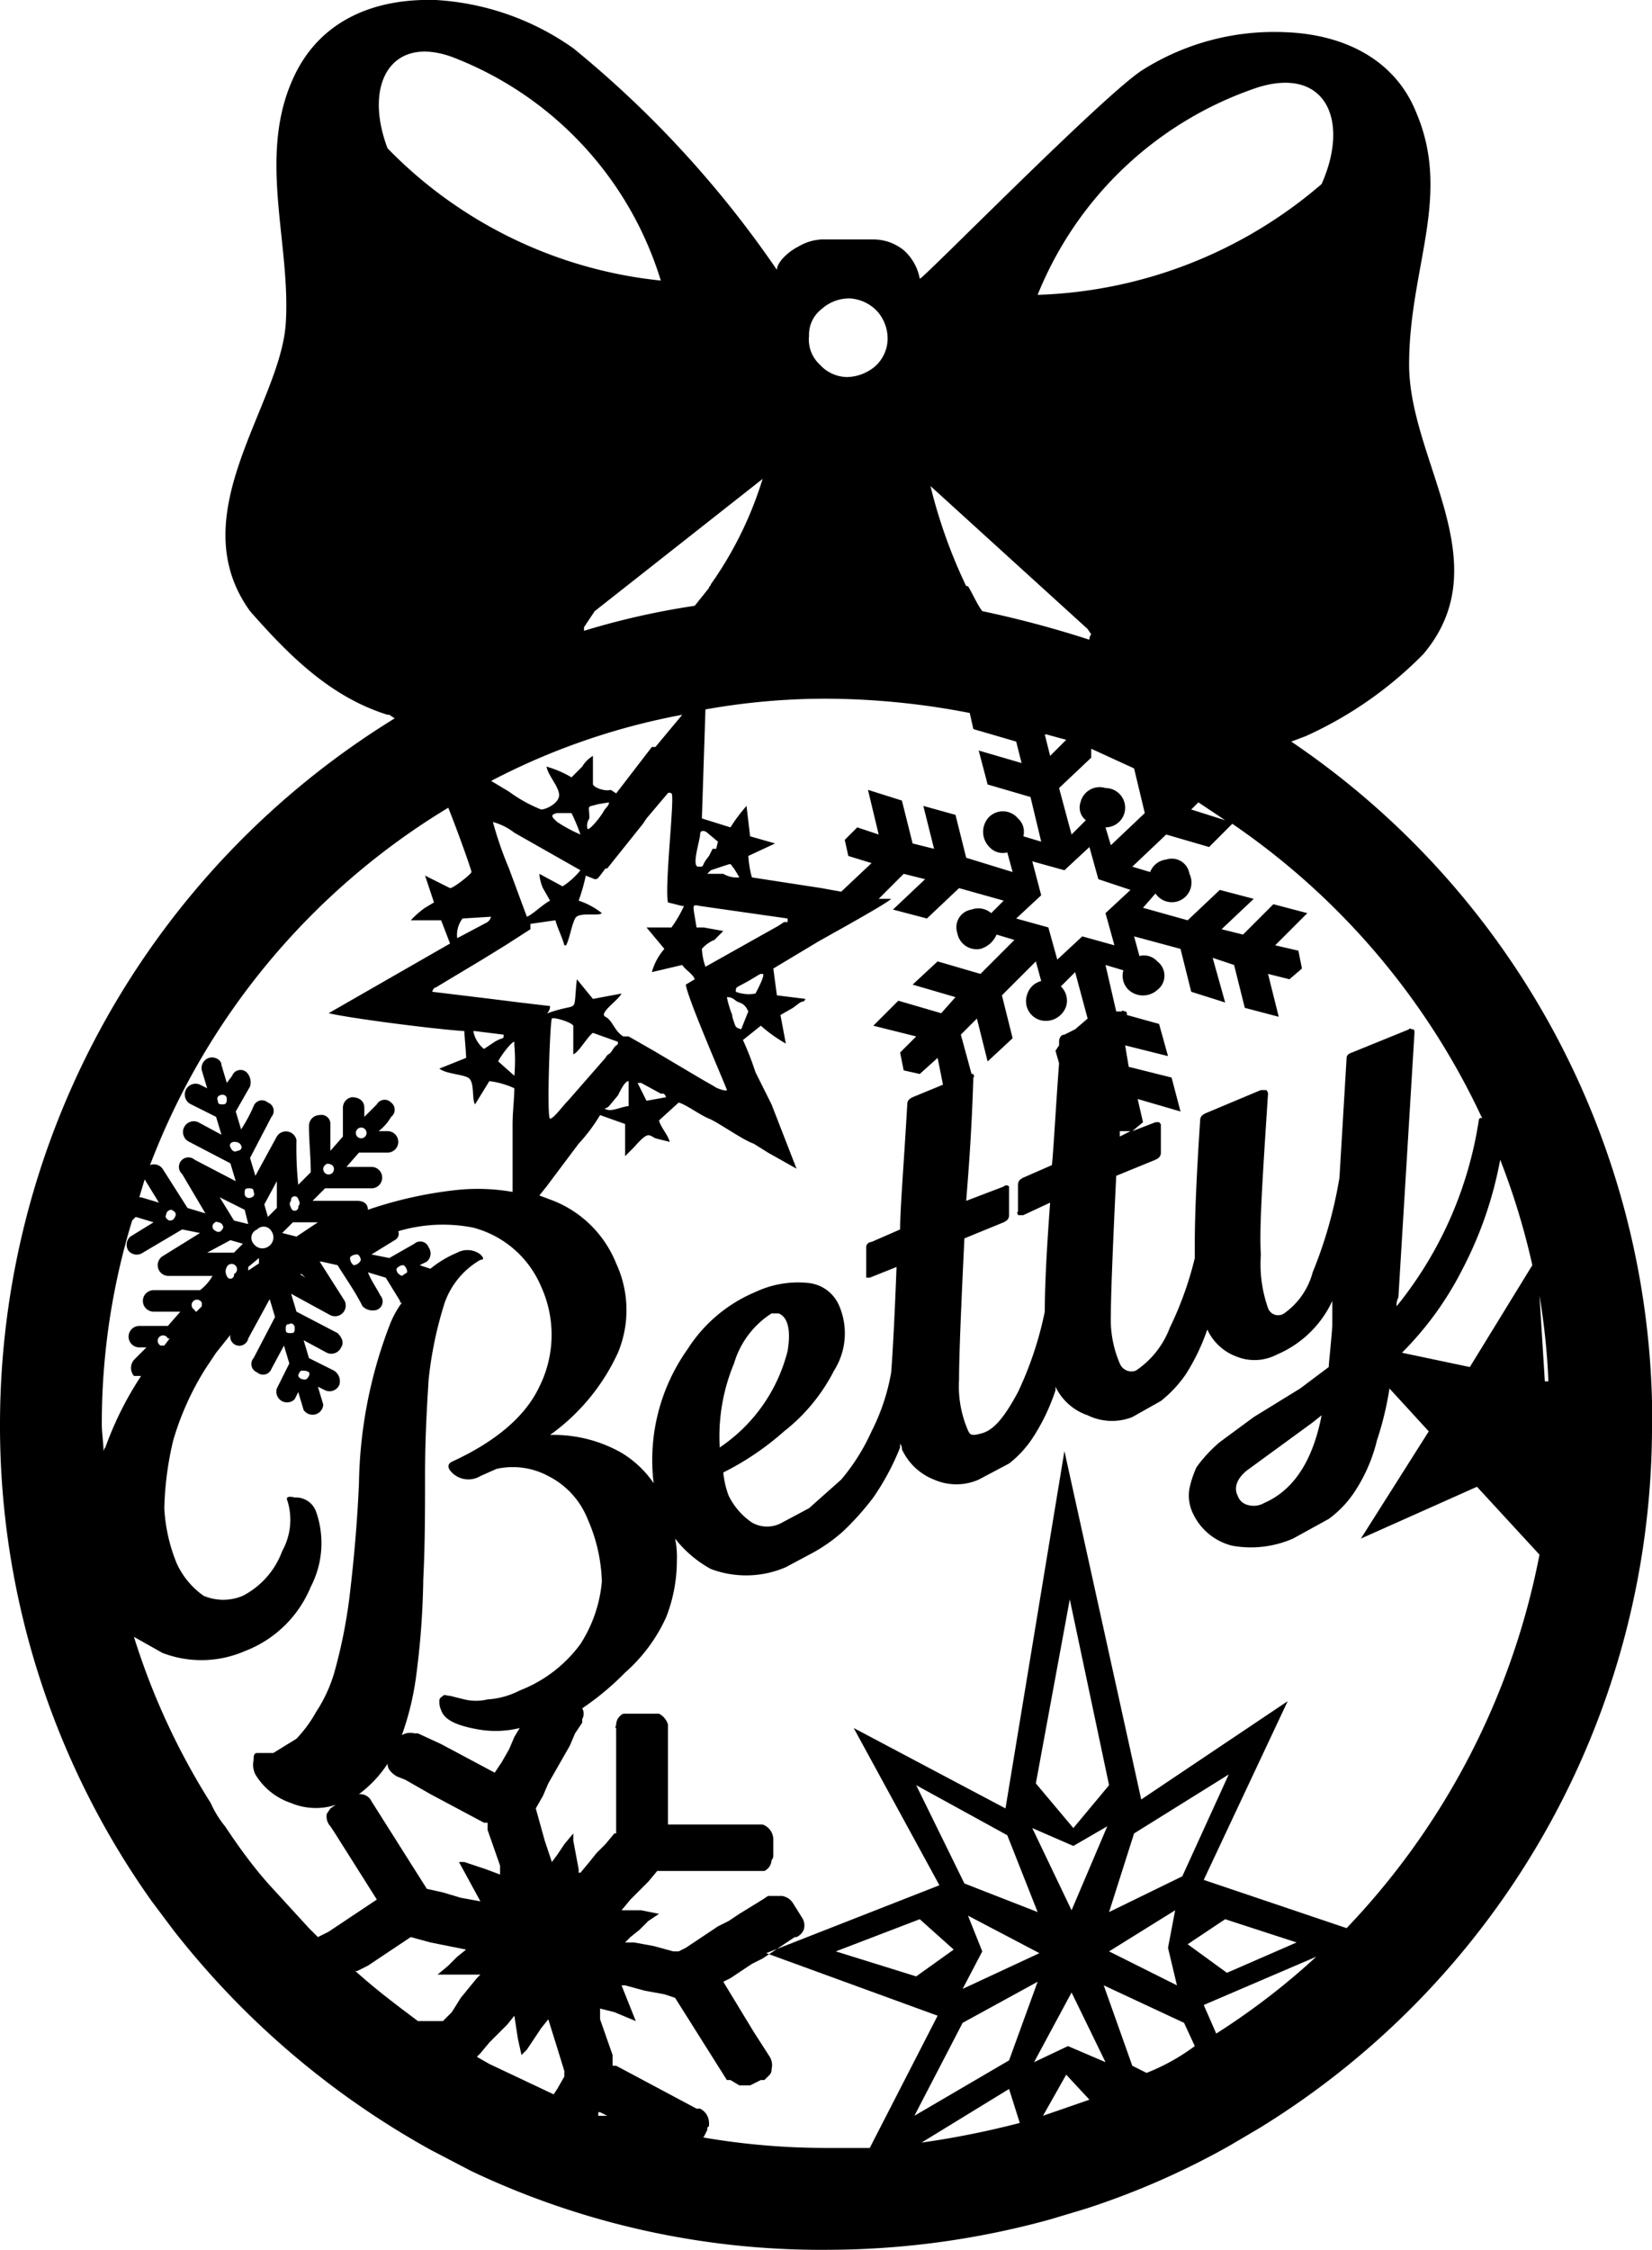<svg xmlns="http://www.w3.org/2000/svg" viewBox="0 0 92.5 125.9"><defs><style>.cls-1{fill:#000001;fill-rule:evenodd;}</style></defs><title>Betty</title><g id="Layer_2" data-name="Layer 2"><g id="Layer_1-2" data-name="Layer 1"><path class="cls-1" d="M92.5,78.9v-.5A45.9,45.9,0,0,0,72.3,41.5l.8-.3h0a21.8,21.8,0,0,0,6.6-4.6c4.3-5.1-.8-10.8-.8-16.2s2.4-9.4.4-14.1c-1.2-3-4.1-4.4-7.4-4.5A13.8,13.8,0,0,0,64,3.9C61.9,5.2,51.7,15.6,51.5,15.6a2.8,2.8,0,0,0-.9-1.6,2.7,2.7,0,0,0-1.7-.6H46a2.8,2.8,0,0,0-1.3.4c-.6.3-1.2.9-1.2,1.3A58.8,58.8,0,0,0,32.1,2.7,14.8,14.8,0,0,0,24.4,0C21-.1,18.1,1.1,16.6,4c-2.3,4.5-.3,9.5-.6,14.1s-5.9,10.7-2,16.1c2.2,2.5,4.5,4.8,7.7,5.8h.1l.3.2A46.4,46.4,0,0,0,0,79.7a45.9,45.9,0,0,0,8.5,26.7L9.7,108a47.4,47.4,0,0,0,14.4,12.3l2.3,1.2a45.7,45.7,0,0,0,19.9,4.4,47.1,47.1,0,0,0,12.5-1.7l2-.6a44.1,44.1,0,0,0,8-3.5l1.7-1a46.1,46.1,0,0,0,22-39.4Zm-6-1.6-.3-4.8a39.1,39.1,0,0,1,.5,4.8Zm-.7-6.5-3.5,5.7-3.8-.8A18.3,18.3,0,0,0,81.9,71,21.7,21.7,0,0,0,84,64.9,40.2,40.2,0,0,1,85.8,70.8ZM83,62.6h0c-.1-.1-.2,0-.2.1a21.7,21.7,0,0,1-4.6,10.4.9.9,0,0,1,.1-.5l.9-14.8c0-.1,0-.2-.1-.2s-.2-.1-.2,0l-3.2,1.3q-.3.1-.3.3L75,65.9a24.5,24.5,0,0,1-1.5,5.3,4.1,4.1,0,0,1-1.6,2.3.6.6,0,0,1-.9-.3,7.4,7.4,0,0,1-.4-3c-.1-1.4.1-4.4.4-9a.3.3,0,0,0-.1-.2h-.3l-3.1,1.3c-.2.1-.3.2-.3.4q-.3,4.5-.3,6.9v.8a19.2,19.2,0,0,1-1.4,3.9,5,5,0,0,1-1.9,2.4.7.7,0,0,1-.9-.4,6.2,6.2,0,0,1-.5-2.7q0-1.6.3-7.8l2.2-.9c.2-.1.3-.2.3-.4V63c0-.1,0-.1-.1-.2h-.2l-1.3.5.6-.5-.3-1.3,2.4.7-.5-1.9-2.4-.6L63,58.5l2.4.6-.5-1.8-1.8-.5c0-.1,0-.2-.1-.2s-.1-.1-.2,0h-.3L61.9,54l1,.3a1.1,1.1,0,0,0,.3,1.1,1.2,1.2,0,0,0,1.6,0,1,1,0,0,0,0-1.6,1,1,0,0,0-1-.3l-.3-1.1,2.6.7.6,2.4,1.9.6-.7-2.5,1.2.4.6,2.4,1.9.5L71,54.5l1.2.3.7-.6-.2-1-1.3-.3,1.8-1.8-1.9-.5-1.7,1.7L68.4,52l1.8-1.7-1.9-.5-1.8,1.7L64,50.8l.7-.8a1.1,1.1,0,0,0,1.9-1.1,1,1,0,0,0-1.3-.8,1.1,1.1,0,0,0-.9.7l-1-.3,1.9-1.8,2.4.7L69,46.1A40.8,40.8,0,0,1,83,62.6ZM57,68h.3l1.5-.7c-.2,2.7-.3,4.7-.3,6.1A19.7,19.7,0,0,1,57,77.9c-.7,1.3-1.3,2.1-2,2.3s-.7.1-.9-.4a6.2,6.2,0,0,1-.4-2.6c0-1.2.1-3.8.3-7.9l2.2-.9c.2-.1.3-.2.3-.4V66.4a.2.2,0,0,0-.3,0l-2.1.8c.1-1.3.3-3.6.4-6.9.1-.1,0-.1,0-.2h-.1l-.6-2.2.9-.9.6,2.4,1.4-1.3-.6-2.4L58,53.8l.3,1.1a1.1,1.1,0,0,0-.8.8,1.1,1.1,0,0,0,.8,1.4,1.2,1.2,0,0,0,1.4-.8,1.1,1.1,0,0,0-.3-1.1l.8-.8.7,2.6-.7.6-.6.3c-.2,0-.3.2-.3.4v.2l-.2.3.2.7c-.2,2.7-.3,4.7-.4,5.7l-1.6.7c-.2.1-.3.2-.3.4v1.5C56.9,67.9,57,67.9,57,68Zm-8.5,3.5h.2l1.5-.6c-.1,2.6-.2,4.6-.3,5.9a11.7,11.7,0,0,1-1.1,3.3,11.4,11.4,0,0,1-1.7,2.7l-1.8,1.6-1.5.8a1.7,1.7,0,0,1-1.7,0,3.9,3.9,0,0,1-1.3-1.5,5,5,0,0,1-.3-1.3,15.7,15.7,0,0,0,3.4-2.3,10.2,10.2,0,0,0,2.8-3.4,3.9,3.9,0,0,0,.3-3.6,2.1,2.1,0,0,0-1.7-1.3,5.6,5.6,0,0,0-3,.5,8.3,8.3,0,0,0-3.8,3.2A10.7,10.7,0,0,0,36.6,83a5.8,5.8,0,0,0-1.8-1.7,7.7,7.7,0,0,0-4-1,11.6,11.6,0,0,0,3.8-4.6,6.2,6.2,0,0,0-.1-5A6.3,6.3,0,0,0,31,67.2l-.8-.3.4-.5.6-.8L32.4,64a9.5,9.5,0,0,0,1.2-1.6l1.4.5v1.8l.5-.5c.8-.9.8-.7,1.2-.5l.8.2c-.1-.4-.5-.8-.6-1.2l1.1-1c.4.1,1.2.7,1.7.9s1.9,1.2,2.5,1.4l.8.5,1.6.9-1.4-3.6L42.3,60a17.1,17.1,0,0,0-.7-1.8l1-.8a8.5,8.5,0,0,0,1.4,1l-.3-1.6.7-.4.4-.3c.2-.1.2,0,.3-.2l-1.6-.2-.2-1.5,2.5-1.5c.7-.4,3.8-2.1,4.1-2.4h-.7l1.4-1.4,1.2.3L50,50.9l1.9.5,1.8-1.7,2.5.7-.7.7a1.1,1.1,0,0,0-1.1-.2,1,1,0,0,0-.8,1.3,1.1,1.1,0,0,0,1.3.9,1.4,1.4,0,0,0,.9-.8l1,.3-1.9,1.9-2.4-.7-1.4,1.3,2.4.7-.8.9L50.3,56l-1.4,1.4,2.4.6-.9.9.2,1,.9.2,1-.9.3,1.5-1.7.7c-.2.1-.3.2-.3.4-.2,3.5-.4,5.8-.4,7l-1.6.7a.3.3,0,0,0-.3.3v1.6ZM40.3,81a10.6,10.6,0,0,1,.8-4.7,5,5,0,0,1,2.1-2.8h.4c.5.2.7.9.5,2.1A9.2,9.2,0,0,1,40.3,81ZM29.1,94.6a4.5,4.5,0,0,1-1.8.5,2.8,2.8,0,0,1-1.3,0l-.8-.2c-.2,0-.3-.1-.4,0s-.2.1-.2.3a1.1,1.1,0,0,0,.1.5c.2.6,1,.9,2.2,1.1a5.6,5.6,0,0,0,2.2-.1l-.3.5-.3.7-.4.7-.4.6h0l-1.5-.8-1.5-.8L23.4,97h-.2a.9.9,0,0,0-.7.1,15.9,15.9,0,0,0,.8-3.3,45.6,45.6,0,0,0,.4-5.4c.1-2,.1-3.9.1-5.9s.1-3.7.2-5.3a21.5,21.5,0,0,1,.9-4.3,4.5,4.5,0,0,1,2-2.4q.3,0,0-.3a1.2,1.2,0,0,0-1.3-.1,6,6,0,0,0-1.5.9l-.6-.2.4-.2a.6.6,0,0,0,.1-.8.5.5,0,0,0-.8-.2l-1.4.8-1-.2,1.3-.8a.4.4,0,0,0,.2-.5,8.7,8.7,0,0,1,4.2-.2,5.7,5.7,0,0,1,3.8,3.3,6.5,6.5,0,0,1-.1,5.6c-.8,1.7-2.5,3.1-4.9,4.2-.2.1-.3.3,0,.6a1.3,1.3,0,0,0,1.6.2l.9-.4a4.2,4.2,0,0,1,2.9.4A4.6,4.6,0,0,1,32.9,85a9.3,9.3,0,0,1,.8,3.5A7.7,7.7,0,0,1,32.5,92,7.6,7.6,0,0,1,29.1,94.6Zm-3.8,18-.5.5H23.4c-1.2-.9-2.4-1.8-3.5-2.8H20l.6-.3.6-.4.6-.4.6-.4.6-.4h0l1.1.3,1,.2,1,.2-.5.4-.5.5-.6.5h2.4l-.2.2-.9,1.1Zm1.6-6.2h0l-1.1-.2-1-.3-.9-.2-3.1-4.9a.7.7,0,0,0-.6-.4h-.1a6.6,6.6,0,0,0,1.6-1.7c0,.3.2.5.5.7l.5.2,1.4.8,1.5.8,1.5.8h.2v.4l.7,2v.5l-.8-.3-1.2-.4h-.3Zm-4.4-35c-.2-.1-.3-.2-.3-.4a.5.5,0,0,1,.4-.2.5.5,0,0,1,.2.4Zm-5.4.1-.3-.2h.1Zm-.9,2.6c.1-.1.3,0,.3.2s0,.3-.2.3-.3,0-.3-.2S16,74.1,16.2,74.1ZM5.8,81.3c0-.5-.1-1.1-.1-1.6A38.8,38.8,0,0,1,7.4,68.3l.2-.2,1,.3-1.3.8a.6.6,0,0,0-.1.8.6.6,0,0,0,.8.1l2.2-1.3,1,.2L9.1,70.3a.6.6,0,0,0,.3,1.1h2.5a2.7,2.7,0,0,1-.7.8H8.6a.6.6,0,0,0-.6.6.6.6,0,0,0,.6.6h1.5l-.7.8H7.8a.6.6,0,1,0,0,1.2h.4l-.7.7a.7.7,0,0,0,0,.9h.4a18.7,18.7,0,0,0-2,4A.4.4,0,0,0,5.8,81.3ZM9.3,68a.3.3,0,0,1,.3-.3c.2.1.3.2.2.4s-.2.2-.3.2S9.2,68.1,9.3,68Zm4.4-.3.2.8-.8-.2L12.3,67Zm-.4-3.3c-.2.1-.3,0-.4-.2s.1-.3.2-.3.3,0,.4.2S13.4,64.4,13.3,64.4Zm1.9,4.5a.6.6,0,0,1-.1.8.6.6,0,0,1-.9-.1.5.5,0,0,1,.2-.8A.5.5,0,0,1,15.2,68.9Zm-.4-1.5.7-1.3v1.5l-.5.5Zm-.7-.4c-.2.1-.4,0-.4-.2s0-.3.2-.3.3,0,.3.2A.2.2,0,0,1,14.1,67Zm-1.6,1.7c-.1.2-.2.3-.4.2s-.2-.2-.2-.3.2-.3.3-.2A.3.3,0,0,1,12.5,68.7Zm.4.7.7.2-.5.5H11.6Zm.2,1.9a.2.2,0,0,1-.4.1.5.5,0,0,1,0-.5.3.3,0,1,1,.4.4Zm-3.9,4H9a.3.3,0,1,1,.4-.4h.1ZM11,73.4a.1.1,0,0,1-.1-.1.3.3,0,1,1,.4-.4v.2Zm2.9-2.3v-.2l.6-.5v.3Zm2.5-2.7h1.4l-1.2.8-.8-.2Zm-.1-1.2a.2.2,0,0,1,.4-.1c.1.2.1.3,0,.4a.2.2,0,0,1-.4.1C16.2,67.4,16.2,67.3,16.3,67.2Zm3.7,3c.1,0,.2.2.2.3s-.2.3-.4.3a.5.5,0,0,1-.2-.4C19.6,70.3,19.8,70.2,20,70.2ZM41.2,55.5c0-.3,0-.2.7-.6s.6-.4.8-.4-.4,1.1-.4,1.1A2,2,0,0,1,41.2,55.5Zm.7,1.1-.4,1c-.3-.1-.3-.1-.4-.4s-.1-.3-.1-.4a5.4,5.4,0,0,1-.3-1c.4,0,.4.2.7.3S41.8,56.4,41.9,56.6Zm-2.4-2.5a3.6,3.6,0,0,1-.2-1,1.8,1.8,0,0,1,.7-.5l.5-.5-1.1-.2H39c-.2-1.3-.3-1.3.2-1.2l4.9.7v.2h-.2l-.3.2Zm1-5.2h-.9l.2-.2.9-.3c.3-.1.2,0,.4.2l.3.5A1.5,1.5,0,0,1,40.5,48.9Zm-.4-1.4h-.2l-.2.4c-.5.6-.2.6-.6.6s.1-1.5.1-1.8.3-.2.4-.1l.6.5Zm-6.9-3.6V42.3a1.7,1.7,0,0,0-.6.6l-.6.6a5.9,5.9,0,0,0-1.4-.6c.1.5.6,1,.7,1.5s-.7.9-1,.9a8.1,8.1,0,0,1-1.8-1l-1-.6A38.1,38.1,0,0,1,38.2,40l-1.5,1.8h-.2l-2,2.6-.3-.2C33.9,44.3,33.3,44.1,33.2,43.9Zm.9,1c0,.2-.2.3-.3.5s-.7,1-.9,1a.7.7,0,0,1,.1-.6c0-.8-.2-.6.5-.8Zm-3.7,4.8.4.7c-.4.2-1,.8-1.3.9l-1-2.7a20.3,20.3,0,0,1-.9-2.6,3.4,3.4,0,0,1,1.2.6l3.7,2.1a4.1,4.1,0,0,1-1,.9l-1.3-.7A2.4,2.4,0,0,0,30.4,49.7Zm.8-4.2H32a10.4,10.4,0,0,1,.5,1.2,8.3,8.3,0,0,1-1.3-.7C31,45.8,30.7,45.6,31.2,45.5Zm-3.7,5.8c-.1.2,0,.1-.2.3l-1.7.9a1.5,1.5,0,0,1,.3-1.1ZM27,53.7l1.3-.8,1.4-.9v-.3l1.4-.2c.1.4.4,1,.5,1.4h.1c.2-.4.3-1.1.5-1.5s1.3-.1,1.5-.3a4.2,4.2,0,0,0-1.3-.7,10.3,10.3,0,0,0,.4-1.4l.5.2c.2,0,.2-.1.3-.2l.3-.4H34l2-2.5.2-.3,1.1-1.3c.1-.1.1-.2.3-.1s-.4,5.2-.2,6.1l.8.2h.1a7.5,7.5,0,0,1-.7,1.2H36.2l1,1.2a3.3,3.3,0,0,0-.7,1.3l1.7-.4c.2.3.6.5.7.8l-.5.3c.1.8,2.3,5.8,2.3,5.9s-.6-.1-.7-.2l-.7-.4-2.7-1.6-1.4-.8h-.3c-.5-.3-.6-.9-1-1.1s.7-.9.9-1.3l-1.6.3-.9-1.1c-.2,1.8.1,1.4-1,1.7s-.5.3-.5-.2l-1.7-.2-1.6-.2-3.3-.4c.1-.3.2-.2.3-.3Zm10.3,7.7-1.1.2-.5-1h.2l1.1.6C37.2,61.2,37.2,61.2,37.3,61.4Zm-3.2.5.5-.6c.2-.4.4-.8.6-.8v1.4c-.3,0-.9.3-1.2.2S33.9,62.1,34.1,61.9Zm-.2-2.7-2.1,2.4c-.3.3-.8,1-1,1s0-5.5.1-5.6,1.1.2,1.2.4V59c.3-.1.8-1,1.1-1.2l1.4.5c0,.2,0,.1-.2.3l-.2.3C34.1,59,34,59,33.9,59.2Zm-7.3-1.5,1.6.2c0,.3,0,.1-.5.4l-.6.4a1.7,1.7,0,0,1-.6-1Zm2.2.6v.2a9.6,9.6,0,0,1,0,1.7l-.9-.8C27.9,59.3,28.6,58.3,28.8,58.3Zm29-10.1,1.8.5L61,47.4l.5,1.8,1.8.6-1.4,1.3.5,1.8-1.8-.5-1.4,1.3-.5-1.8-1.8-.5,1.4-1.3Zm9.3-3.3,1.5,1-1.9-.6Zm-3,.6-1.9,1.8-.3-1a1.1,1.1,0,0,0,0-2.2,1.1,1.1,0,0,0-1.4.8.9.9,0,0,0,.3,1l-.8.8-.7-2.6,1.8-1.7v-.5L63.5,43h0Zm-5.5-4.4,1.1.3-.9.9-.3-1.2Zm4.1,22.2h.6l-.6.3ZM65.5,44h0ZM70.4,4.9c3.8-1.2,5.2,1.8,3.6,5.4a25.6,25.6,0,0,1-15.9,6.2A20.2,20.2,0,0,1,70.4,4.9ZM60.9,35.2l.2.3a.4.4,0,0,0-.1.3,58.7,58.7,0,0,0-6-1.6c-.3-.4-.5-.9-.8-1.4h-.1a28.8,28.8,0,0,1-2-5.6ZM46,17.3a2.3,2.3,0,0,1,1.6-.6,2.3,2.3,0,0,1,1.5.7,2.3,2.3,0,0,1,.6,1.6,2.1,2.1,0,0,1-.7,1.5,2.5,2.5,0,0,1-1.6.6,2.1,2.1,0,0,1-1.5-.7,1.9,1.9,0,0,1-.6-1.6A1.8,1.8,0,0,1,46,17.3Zm.3,21.8a42.6,42.6,0,0,1,8,.8l.2.9,2.4.7.3,1.2L54.8,42l.5,1.9,2.4.7.6,2.5-1-.3a1,1,0,0,0-.3-1,1.1,1.1,0,0,0-1.6-.1,1.2,1.2,0,0,0,0,1.7,1,1,0,0,0,1,.3l.3,1.1L54.1,48l-.6-2.4-1.8-.5.6,2.4-1.2-.3-.6-2.4-1.9-.6.6,2.5L48,46.3l-.7.7.2.9,1.3.4-1.7,1.6L46,49.7l-3.9-.6a6,6,0,0,1-.2-1.2l1.5-.7L42,46.8l-.2-1.7a9.4,9.4,0,0,0-.9,1.2l-1.6-.5.2-6.1A38.2,38.2,0,0,1,46.3,39.1Zm-6.5-6.4h0c0,.1-.1.1-.1.2l-.8,1a42.9,42.9,0,0,0-6.2,1.4v-.2l.6-.9,9.4-7.4A20.7,20.7,0,0,1,39.8,32.7ZM21.7,8.3c-1.4-3.7.3-6.5,3.9-5A19.5,19.5,0,0,1,37,15.7,24.9,24.9,0,0,1,21.7,8.3Zm3.4,36.9c.6,1.5,1.3,3.5,1.3,3.6s-1,.9-1.2.9L23.8,49l.5,1.5-.5.3a5,5,0,0,0-.8.7h1.7l.5,1.3-6.8,3.9c1.3.3,6,.9,7.6,1,0,.2.1,1.2.1,1.5l-1.5.6c.4.3,1.2.3,1.6.5s.2,1.2.4,1.5l.8-1.3a4.7,4.7,0,0,1,1.4.4c0,.5-.1,1.4-.1,2v3.8a11.3,11.3,0,0,0-3.2-.1,22.9,22.9,0,0,0-4.9,1.1c0-.3-.2-.5-.6-.5H17.5l.7-.7h2.6a.6.6,0,0,0,0-1.2H19.4l.7-.8h1.6a.6.6,0,0,0,0-1.2h-.5a2.7,2.7,0,0,0,.7-.8.5.5,0,0,0,0-.8.5.5,0,0,0-.8.1l-.7.7V62c0-.4-.3-.6-.7-.6a.6.6,0,0,0-.5.6v1.6l-.7.8V62.9a.5.5,0,0,0-.6-.5.6.6,0,0,0-.6.6c0,.9.1,1.7.1,2.6l-.7.7a20.1,20.1,0,0,1-.1-2.5.6.6,0,0,0-1.1-.2l-1.2,2.2-.3-1,1.2-2.3a.5.5,0,0,0-.2-.8.5.5,0,0,0-.8.2,8.3,8.3,0,0,1-.7,1.3l-.3-1,.8-1.4a.8.8,0,0,0-.2-.8.5.5,0,0,0-.8.2l-.3.4-.3-1c0-.3-.4-.5-.7-.4a.6.6,0,0,0-.4.7l.3,1-.4-.2a.6.6,0,0,0-.5,1.1l1.4.7.3,1-1.3-.7a.6.6,0,1,0-.5,1.1l2.3,1.2.3,1-2.3-1.2a.5.5,0,0,0-.7.8l1.3,2.2-1-.3L9.1,65.4a.6.6,0,0,0-.7-.2A40,40,0,0,1,25.1,45.2Zm-6.9,20c.1-.1.2-.1.4,0a.3.3,0,1,1-.4,0Zm1.8-2a.3.3,0,1,1,0,.4A.3.3,0,0,1,20,63.2Zm-7.3-1.7c0,.1,0,.3-.2.3s-.3,0-.3-.2a.2.2,0,0,1,.1-.3C12.5,61.2,12.7,61.3,12.7,61.5ZM8.1,66l.8,1.3-1-.3H7.8Zm4.5,36.2a5.7,5.7,0,0,1-.8-1.3,39.3,39.3,0,0,1-4.3-9.3l1.6.9a6.1,6.1,0,0,0,4.6-.1,6.5,6.5,0,0,0,3.7-3.6,5.3,5.3,0,0,0,.3-4.2,1.2,1.2,0,0,0-1.2-.8c-.4-.1-.5,0-.4.2a3.6,3.6,0,0,1-.3,2.8,4.6,4.6,0,0,1-2.2,2.5,2.8,2.8,0,0,1-2.2,0,4.5,4.5,0,0,1-1.5-1.8,9.4,9.4,0,0,1-.7-3.1,18.1,18.1,0,0,1,.5-3.8,15.9,15.9,0,0,1,1.8-4l.4-.6.2-.3.8-1a.5.5,0,0,0,1,.2l1.2-2.2.3,1L14.2,76a.5.5,0,0,0,.2.8.5.5,0,0,0,.8-.2l.7-1.3.3,1-.7,1.4a.6.6,0,0,0,1,.6l.2-.4.3,1a.6.6,0,0,0,1.1-.3l-.3-1,.4.2a.6.6,0,0,0,.8-.3.7.7,0,0,0-.3-.8L17.3,76,17,75l1.3.7a.6.6,0,0,0,.8-.3c.2-.3,0-.6-.2-.8l-2.3-1.2-.3-1,2.2,1.2a.6.6,0,0,0,.8-.8l-1.4-2.2H18l.9.2c.5.8,1,1.5,1.4,2.3a.8.8,0,0,0,.8.2.5.5,0,0,0,.2-.8c-.2-.4-.5-.8-.7-1.3l1,.3.8,1.3c0,.1,0,.1.1.1a5.4,5.4,0,0,0-.7,1.3A25.7,25.7,0,0,0,20.1,83c-.1,2.3-.3,4.4-.5,6.1a28.7,28.7,0,0,1-.8,4.2,8.2,8.2,0,0,1-1.1,2.5,7.3,7.3,0,0,1-1.1,1.5l-1.3.8h-.9c-.2,0-.2.2-.2.4a1.2,1.2,0,0,0,.1.8,3.7,3.7,0,0,0,2,1.6,3.6,3.6,0,0,0,2.5.1h0l-.3.2-.2.3a.8.8,0,0,0,.2.7l.2.3,2.4,3.8-.3.2-.6.4-.6.4-.6.4-.6.4-.6.3-.5-.5-2.2-2.4C14.2,104.5,13.4,103.4,12.6,102.2ZM16.7,77c0-.1.1-.3.2-.3s.3,0,.4.1-.1.4-.2.4S16.8,77.2,16.7,77Zm10,38.1.2-.2.5-.6.5-.5.5-.5.4-.5.2,1.3.2.9.3-.3.4-.6.4-.6.4-.5.5,1.6.4,1.3v.3l-.4.7-.2.3-3.6-1.7Zm6.8,3.1h.1l.4.2h-.5Zm18.1,1.7,4.9-3,.6,1.9A48.6,48.6,0,0,1,51.6,119.9Zm14.2-13-.4,2.1.5,2.1-3.8-1.9Zm-3.7.1,1.4-4.4,5.3-3.3L66.2,105Zm4.2,6.2.6,1.3a11.7,11.7,0,0,1-2.7,1.5l-.8-.4-1.6-4.5Zm.2-4.4,2.1-1.4,4,1.3-3.9,1.7Zm-12.3-1.6,4,2.1-4.3,2,1.1-2.1Zm3.7,8.2,2.1-3.9,1.9,3.9-2.1-.9Zm1.8.7,1.3,1.4-2.6.9Zm.4-12.8,1.9-1.1-2,4.7-2.2-4.6ZM58,99.8l1.9-10.3,2.2,10.4-2,2.4Zm.1,7.2L54,105.4l-2.7-5.5,5.1,2.8Zm-4.2,6.2,4.2-2.3-1.6,4.4-5.3,3.1Zm14.2.6-.7-1.6,6.3-2.7A39.6,39.6,0,0,1,68.1,113.8Zm7.3-5.9-8-2.7,4.7-10-8.2,5.5L59.6,81.2l-3.3,20-8.5-4.5,4.8,8.8-9.7,3.8,9.6,3.5-3.8,7.4H46.3a40.5,40.5,0,0,1-7-.6h.1l.2-.4c0-.1,0-.2.1-.2v-.2a.9.9,0,0,0-.5-.8H39l-1.5-.8-1.5-.8-1.5-.8h-.2V115l-.7-2v-.6l.8.2,1.2.5h0l-.8-2h.2l1.1.3,1.1.2.6.2,2.9,4.6h.2l.5.3h.6l.6-.3h.2l.3-.3a.4.4,0,0,0,.1-.3.9.9,0,0,0-.1-.7l-.9-1.4-1.7-2.8.4-.2.6-.4.6-.4.6-.3.6-.4.6-.4.6-.4h.1a.8.8,0,0,0,.4-.4h0a.8.8,0,0,0-.1-.7l-.5-.8a.9.9,0,0,0-.6-.4H43l-.3.2-1.3.8-.6.4-.6.3-.6.4-.6.4-.6.4-.4.2h-.3l-1.1-.3-1.1-.2H35l.3-.3.5-.4.5-.5.6-.4-1-.2H34.8l.5-.6.5-.5.5-.5.5-.6h6a.7.7,0,0,0,.4-.6h0a.4.4,0,0,0,.1-.3v-.9h0a.9.9,0,0,0-.6-.8H37.4V96.5h0a1,1,0,0,0-.5-.6H34.9a.7.7,0,0,0-.4.6h0c0,.1-.1.2,0,.2v5.9h-.1l-.5.6-.5.5-.4.5-.5.6h-.1v-.2l-.3-1.6v-.4l-.5.6-.4.6-.3.4-.4-1.2-.5-1.8h0l.4-.7.3-.7.4-.7.8-1.4.3-.7.4-.6h0v-.2a.6.6,0,0,0,0-.6A15.6,15.6,0,0,0,35,93.6a9.2,9.2,0,0,0,2.3-3.1,8.7,8.7,0,0,0,.6-3.2,4.9,4.9,0,0,0-.1-1.2,6.5,6.5,0,0,0,2,1.7,5.6,5.6,0,0,0,4.2-.1l1.5-.8a9.1,9.1,0,0,0,1.7-1.2,15.4,15.4,0,0,0,1.7-1.9A14.1,14.1,0,0,0,50.4,81v-.2a.4.4,0,0,1,.1.3,3.3,3.3,0,0,0,1.8,1.7,3.1,3.1,0,0,0,2.5,0l1.7-.9a6,6,0,0,0,1.3-1.4,11.3,11.3,0,0,0,1.3-2.7v-.2a3.1,3.1,0,0,0,1.8,1.6,3.1,3.1,0,0,0,2.5.1l1.6-.9a6.9,6.9,0,0,0,1.4-1.5,11.7,11.7,0,0,0,1.2-2.5,2.9,2.9,0,0,0,1.6,1.5,2.7,2.7,0,0,0,2.3-.1,6,6,0,0,0,3.1-3v1.4c-.1,1.3-.2,2.1-.2,2.3l-1.6,1.2-2.6,1.6-1.9,1.4a7.9,7.9,0,0,0-1.3,1.4,5.6,5.6,0,0,0-.4,1.2,2.3,2.3,0,0,0,.2,1.4A3.3,3.3,0,0,0,69,86.5a5.9,5.9,0,0,0,3.4-.4l2-1.1a5.9,5.9,0,0,0,1.5-1.6,9.1,9.1,0,0,0,1.2-2.8,17.7,17.7,0,0,0,.7-2.9L80,80.1l-3.8,6,6.5-2.9L86.2,87A41.7,41.7,0,0,1,75.4,107.9Zm-22,1.2-2.1,1.5-4.5-1.4,4.7-1.8ZM74,79.2c-.5,2.6-1.6,4.2-3.2,4.9a1.2,1.2,0,0,1-1,.1.8.8,0,0,1-.5-.5c-.2-.4-.1-.9.5-1.4l3.7-2.7Z"/></g></g></svg>
